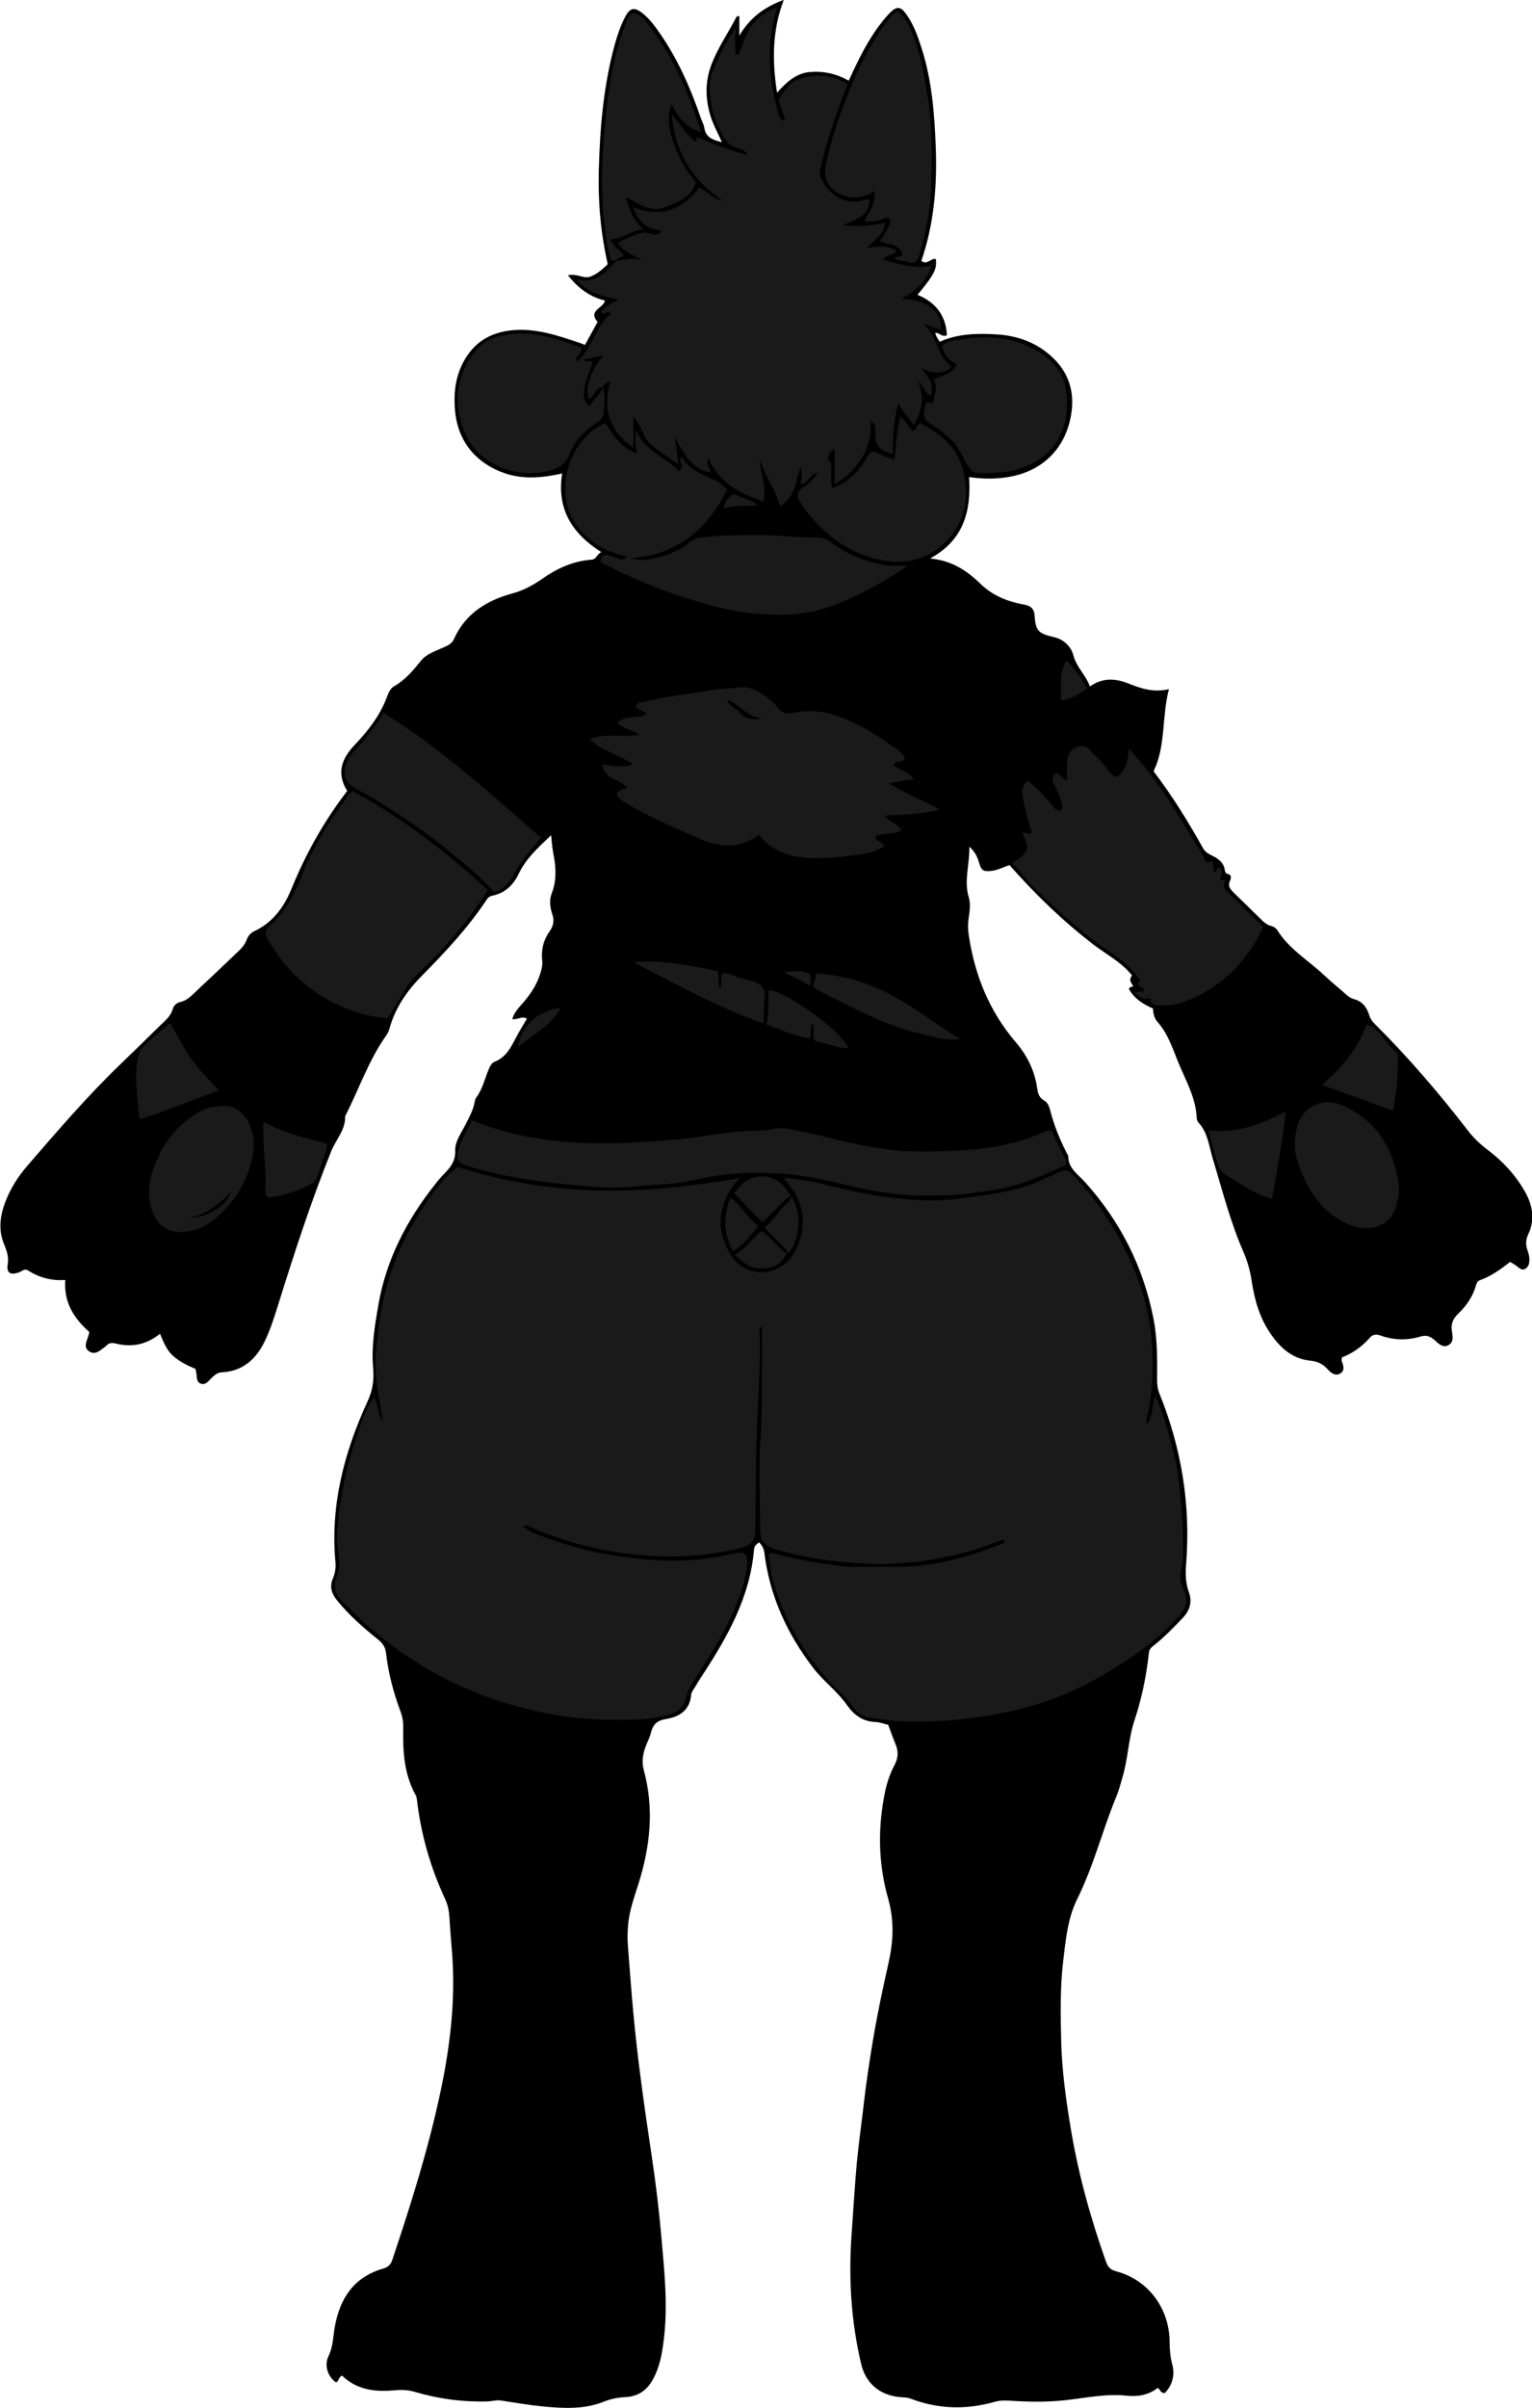 <?xml version="1.0" encoding="utf-8"?>
<!-- Generator: Adobe Illustrator 24.1.2, SVG Export Plug-In . SVG Version: 6.00 Build 0)  -->
<svg version="1.1" id="Layer_1" xmlns="http://www.w3.org/2000/svg" xmlns:xlink="http://www.w3.org/1999/xlink" x="0px" y="0px"
	 viewBox="0 0 179.71 282.35" enable-background="new 0 0 179.71 282.35" xml:space="preserve">
<g>
	<path d="M70.53,64.74c-3.46-2.2-5.24-5.09-4.59-9.22c-2.35,0.52-4.56,0.72-6.74-0.03c-3.03-1.04-5.46-3.4-5.82-7.31
		c-0.2-2.17,0.06-4.22,1.19-6.11c1.32-2.2,3.33-3.21,5.85-3.37c2.66-0.17,5.1,0.68,7.56,1.5c0.19,0.06,0.37,0.14,0.64,0.24
		c0.51-0.92,1-1.82,1.48-2.69c-1.17-1.36,0.68-1.6,0.87-2.51c-1.75-0.4-3.12-1.42-4.35-2.96c1.07-0.25,1.85,0.46,2.65,0.15
		c0.79-0.3,1.41-0.87,2.02-1.45c-0.82-3.63-1.15-7.28-1.05-10.95c0.13-5.03,0.55-10.03,1.9-14.9c0.3-1.07,0.66-2.12,1.18-3.12
		c0.57-1.1,1.08-1.23,2.05-0.46c0.85,0.68,1.49,1.55,2.1,2.45c2.07,3.01,3.53,6.32,4.71,9.76c0.14,0.41,0.37,0.81,0.44,1.23
		c0.17,1.11,0.95,1.42,2.06,1.68c-0.52-1.18-1.08-2.16-1.39-3.25c-0.56-1.98-0.57-3.94,0.17-5.86c0.75-1.98,1.98-3.72,2.94-5.6
		c0.02-0.04,0.14-0.04,0.33-0.09c0,0.79,0,1.55,0,2.31c1.18-2.03,2.85-3.32,5.21-4.2c-1.37,3.62-1.37,7.15-0.79,10.88
		c1.12-1.23,2.23-2.29,3.91-2.42c1.6-0.12,3.08,0.21,4.5,1.02c1.11-2.43,2.24-4.77,3.85-6.82c0.34-0.44,0.71-0.87,1.11-1.26
		c0.65-0.63,1.13-0.6,1.68,0.14c0.93,1.22,1.43,2.65,1.9,4.1c1.22,3.79,1.52,7.73,1.67,11.67c0.17,4.53-0.21,9-1.69,13.3
		c0.69,0.53,1.12-0.35,1.69-0.22c0.16,1.17-0.17,1.82-2.14,4.2c2.14,0.88,3.33,2.43,3.45,4.74c-0.61,0.27-0.88-0.34-1.37-0.27
		c0.07,0.36,0.26,0.63,0.53,1.03c2.06-0.93,4.28-0.99,6.51-0.87c2.59,0.13,4.93,0.97,6.81,2.8c1.81,1.75,2.49,3.93,2.12,6.43
		c-0.63,4.23-3.51,6.99-7.75,7.56c-1.39,0.19-2.77,0.17-4.25-0.05c0.25,3.99-0.62,7.4-4.58,9.55c2.56,0.23,4.33,1.42,5.96,3.01
		c1.36,1.32,3.12,2.04,5,2.38c0.8,0.14,1.25,0.42,1.31,1.36c0.12,1.83,0.52,2.06,2.38,2.5c1.04,0.24,1.92,1.13,2.15,2.06
		c0.36,1.44,1.47,2.33,1.95,3.7c1.49-1.07,3.02-0.95,4.51-0.36c1.46,0.58,2.91,1.1,4.76,0.67c-0.86,3.3-0.34,6.61-1.8,9.63
		c2.17,2.84,4.06,5.9,5.81,9.03c0.39,0.7,1.1,0.8,1.64,1.19c0.42,0.3,0.72,0.63,0.85,1.09c0.09,0.33,0.01,0.67,0.52,0.77
		c0.32,0.06,0.27,0.5,0.16,0.73c-0.32,0.65,0.03,1.04,0.45,1.45c1.04,1,2.06,2.02,3.09,3.02c0.37,0.36,0.74,0.73,1.28,0.86
		c0.32,0.08,0.59,0.29,0.76,0.56c1.4,2.21,3.67,3.52,5.51,5.27c0.67,0.63,1.38,1.21,2.07,1.81c0.42,0.37,0.82,0.8,1.37,0.94
		c1.03,0.26,1.52,1.02,1.8,1.91c0.13,0.41,0.34,0.7,0.62,0.98c3.95,3.92,7.56,8.14,10.96,12.54c0.66,0.86,1.44,1.59,2.31,2.25
		c1.74,1.31,3.2,2.88,4.3,4.78c0.95,1.64,1.29,3.34,0.45,5.11c-0.32,0.67-0.31,1.28-0.07,1.94c0.08,0.22,0.15,0.46,0.18,0.69
		c0.06,0.53,0.04,1.1-0.44,1.41c-0.46,0.29-0.8-0.18-1.16-0.41c-0.2-0.13-0.41-0.25-0.63-0.39c-1.08,0.83-2.16,1.64-3.46,2.11
		c-0.28,0.1-0.44,0.25-0.53,0.57c-0.36,1.34-1.13,2.46-2.12,3.41c-0.6,0.57-0.86,1.18-0.73,2.01c0.09,0.57,0.25,1.27-0.36,1.64
		c-0.7,0.41-1.23-0.18-1.68-0.58c-0.53-0.47-0.98-0.61-1.7-0.39c-1.52,0.45-3.07,0.41-4.58-0.12c-0.47-0.17-0.91-0.21-1.3,0.24
		c-0.91,1.03-2,1.82-3.28,2.31c-0.01,0.17-0.06,0.3-0.03,0.4c0.21,0.54,0.43,1.14-0.19,1.5c-0.59,0.33-1.1-0.12-1.46-0.52
		c-0.56-0.63-1.18-0.91-2.04-1c-2.15-0.22-3.59-1.57-4.74-3.3c-1.23-1.83-1.8-3.9-2.12-6.04c-0.18-1.19-0.49-2.3-0.97-3.41
		c-1.55-3.54-2.49-7.29-3.61-10.98c-0.43-1.43-0.56-2.98-1.64-4.16c-0.13-0.14-0.22-0.36-0.23-0.55c-0.1-2.47-1.37-4.55-2.25-6.75
		c-0.63-1.57-1.18-3.22-2.35-4.53c-0.37-0.42-0.52-0.98-0.53-1.57c-1.17-0.51-2.2-1.17-2.82-2.28c0.06-0.34,0.36-0.2,0.49-0.34
		c-0.43-0.74-0.43-0.74-0.14-1.27c-1.21-1.54-2.96-2.42-4.47-3.58c-3.6-2.76-6.84-5.89-9.88-9.34c-0.7,0.18-1.35,0.59-2.11,0.67
		c-0.98,0.09-1.18-0.01-1.46-0.93c-0.2-0.64-0.43-1.27-1.15-1.9c0.04,2.1-0.66,3.98-0.07,5.92c0.27,0.9,0.06,1.83-0.05,2.74
		c-0.07,0.61-0.03,1.18,0.06,1.78c0.71,4.67,2.42,8.88,5.52,12.5c1.35,1.57,2.23,3.39,2.51,5.47c0.08,0.57,0.26,1.04,0.81,1.35
		c0.47,0.27,0.62,0.82,0.75,1.32c0.44,1.7,1.12,3.31,1.91,4.88c0.05,0.11,0.16,0.21,0.16,0.32c0,1.46,1.18,2.16,2,3.08
		c4.11,4.58,6.79,9.87,7.99,15.93c0.48,2.42,0.45,4.84,0.43,7.27c0,0.57,0.08,1.09,0.3,1.62c2.58,6.39,3.65,13.01,3.11,19.89
		c-0.09,1.12-0.08,2.24,0.31,3.31c0.44,1.2,0.11,2.19-0.73,3.07c-1.08,1.13-2.16,2.25-3.39,3.22c-0.28,0.22-0.52,0.42-0.56,0.85
		c-0.29,2.7-0.84,5.35-1.69,7.92c-0.72,2.17-0.75,4.47-1.4,6.64c-0.23,0.76-0.41,1.54-0.72,2.27c-1.64,3.97-2.67,8.16-4.59,12.02
		c-1.12,2.26-1.35,4.73-1.64,7.17c-0.38,3.14-0.33,6.31-0.25,9.46c0.08,3.47,0.56,6.91,1.13,10.33c0.88,5.32,2.32,10.47,4.11,15.54
		c0.23,0.65,0.49,0.98,1.24,1.18c3.74,1,6.21,4.34,6.24,8.25c0.01,0.91,0.07,1.79,0.32,2.7c0.32,1.2,0,2.42-0.89,3.32
		c-0.53,0-0.53-0.44-0.82-0.61c-1.06,0.84-2.35,1.06-3.62,0.92c-2.46-0.27-4.84,0.27-7.25,0.53c-2.2,0.24-4.39,0.19-6.59,0.05
		c-0.57-0.04-1.11-0.02-1.64,0.13c-3.33,0.95-6.61,0.88-9.85-0.35c-0.31-0.12-0.61-0.16-0.93-0.17c-2.55-0.11-4.35-1.5-4.92-3.94
		c-1.17-4.97-1.48-10.01-1.12-15.1c0.2-2.79,0.36-5.58,0.61-8.36c0.22-2.38,0.57-4.75,0.84-7.13c0.27-2.37,0.63-4.73,1.02-7.09
		c0.51-3.1,1.16-6.17,1.85-9.23c0.58-2.55,0.72-5.02-0.03-7.64c-1.17-4.11-1.23-8.34-0.35-12.56c0.23-1.1,0.6-2.15,1.12-3.13
		c0.42-0.8,0.45-1.58,0.1-2.41c-0.3-0.73-0.57-1.49-0.86-2.27c-0.49-0.11-0.99-0.31-1.49-0.33c-1.5-0.05-2.53-0.82-3.35-1.99
		c-1.13-1.61-2.75-2.78-3.95-4.34c-3.07-4.01-5.11-8.43-5.73-13.47c-0.06-0.51-0.27-0.91-0.62-1.26c-0.32,0.2-0.57,0.43-0.6,0.84
		c-0.46,5.51-3.06,10.16-6,14.65c-0.33,0.5-0.65,1.01-0.95,1.52c-0.16,0.27-0.4,0.55-0.42,0.85c-0.15,1.8-1.37,2.6-2.9,2.84
		c-1.09,0.17-1.59,0.64-1.83,1.64c-0.13,0.54-0.4,1.04-0.6,1.56c-0.35,0.91-0.49,1.87-0.23,2.81c1.24,4.54,0.75,8.99-0.65,13.41
		c-0.49,1.55-1.05,3.08-1.19,4.73c-0.07,0.84-0.09,1.67-0.02,2.51c0.22,2.7,0.4,5.41,0.66,8.11c0.24,2.5,0.52,4.99,0.85,7.48
		c0.4,3.08,0.85,6.15,1.31,9.22c0.46,3.08,0.83,6.16,1.1,9.26c0.35,3.98,0.78,7.96,0.3,11.95c-0.2,1.69-0.48,3.37-1.37,4.91
		c-0.74,1.27-1.8,1.88-3.21,1.94c-0.89,0.04-1.73,0.23-2.55,0.56c-2.23,0.87-4.55,0.76-6.85,0.55c-1.7-0.16-3.39-0.44-5.08-0.71
		c-0.58-0.1-1.11,0.09-1.66,0.1c-2.9,0.08-5.73-0.3-8.5-1.12c-0.82-0.24-1.6-0.26-2.46-0.18c-2.23,0.21-4.36-0.07-6.07-1.72
		c-0.41,0.13-0.36,0.64-0.71,0.79c-0.92-0.61-1.44-1.95-0.88-3.09c0.55-1.13,0.53-2.31,0.74-3.46c0.62-3.38,2.27-5.83,5.71-6.81
		c0.55-0.16,0.85-0.47,1.03-1.01c2.2-6.56,4.28-13.16,5.7-19.94c1.09-5.2,1.71-10.46,1.33-15.81c-0.11-1.47-0.25-2.94-0.33-4.42
		c-0.04-0.72-0.18-1.42-0.48-2.09c-1.75-3.74-2.87-7.67-3.34-11.77c-0.02-0.19-0.09-0.39-0.19-0.56c-1.33-2.44-1.46-5.11-1.41-7.79
		c0.01-0.65-0.07-1.25-0.3-1.87c-0.84-2.24-1.45-4.55-1.72-6.93c-0.08-0.7-0.42-1.14-0.94-1.57c-1.75-1.4-3.43-2.87-4.84-4.63
		c-0.63-0.79-0.85-1.6-0.44-2.55c0.25-0.6,0.35-1.22,0.29-1.87c-0.62-6.66,1.02-12.89,3.77-18.87c0.59-1.28,0.78-2.51,0.65-3.92
		c-0.22-2.47,0.19-4.93,0.61-7.37c0.93-5.36,3.35-10.01,6.71-14.22c0.15-0.19,0.3-0.38,0.45-0.56c0.85-0.98,1.93-1.72,1.86-3.34
		c-0.04-1.06,0.72-2.08,1.22-3.07c0.45-0.89,0.94-1.76,1.09-2.77c0.02-0.12,0.06-0.24,0.13-0.33c0.77-1.03,1.03-2.28,1.52-3.43
		c0.14-0.33,0.34-0.68,0.68-0.82c1.35-0.53,1.91-1.72,2.52-2.88c0.39-0.74,0.83-1.44,1.25-2.16c-0.6-0.36-1.11,0.17-1.72,0.05
		c0.25-0.88,0.88-1.45,1.4-2.07c0.81-0.96,1.47-1.98,1.86-3.18c0.18-0.54,0.31-1.07,0.25-1.63c-0.13-1.24,0.14-2.38,0.86-3.4
		c0.44-0.62,0.6-1.22,0.33-2.01c-0.26-0.78-0.39-1.62-0.07-2.46c0.59-1.5,0.51-3.05,0.2-4.59c-0.13-0.67-0.19-1.34-0.27-2.22
		c-1.52,1.44-2.95,2.73-3.81,4.53c-0.63,1.33-1.62,2.27-3.1,2.56c-0.43,0.09-0.6,0.38-0.78,0.66c-2.15,3.2-4.77,5.99-7.47,8.73
		c-1.75,1.76-3.16,3.8-3.82,6.26c-0.07,0.26-0.21,0.52-0.37,0.75c-2.07,2.91-3.19,6.31-4.81,9.45c0.05,1.61-1.08,2.74-1.63,4.1
		c-2.42,6.01-4.41,12.18-6.34,18.37c-0.43,1.37-0.87,2.73-1.51,4.02c-1.02,2.07-2.59,3.43-5,3.55c-0.54,0.03-0.85,0.34-1.21,0.68
		c-0.34,0.32-0.66,0.83-1.2,0.66c-0.62-0.19-0.48-0.84-0.58-1.33c-0.02-0.12-0.05-0.23-0.09-0.42c-0.92-0.38-1.85-0.83-2.63-1.52
		c-0.77-0.69-1.11-1.63-1.53-2.59c-1.57,1.26-3.29,1.63-5.2,1.14c-0.4-0.1-0.8-0.09-1.1,0.26c-0.03,0.03-0.06,0.06-0.09,0.08
		c-0.57,0.41-1.16,1.06-1.89,0.6c-0.8-0.51-0.26-1.28-0.09-1.95c0.02-0.08,0.04-0.15,0.08-0.34c-1.75-1.55-3.02-3.42-2.82-6.1
		c-1.6,0.12-3.06-0.28-4.4-1.13c-0.39-0.25-0.68,0.11-0.99,0.22c-1.05,0.38-1.53,0.12-1.36-0.96c0.16-0.98-0.2-1.71-0.52-2.56
		c-0.57-1.53-0.37-3.12,0.21-4.66c0.6-1.59,1.49-3,2.59-4.28c3.53-4.08,7.04-8.18,10.94-11.93c1.53-1.47,3.04-2.95,4.55-4.44
		c0.62-0.61,1.33-1.13,1.59-2.04c0.11-0.4,0.46-0.72,0.84-0.8c0.85-0.18,1.37-0.78,1.95-1.32c1.49-1.4,2.97-2.79,4.44-4.2
		c0.57-0.54,1.18-1.05,1.46-1.84c0.14-0.4,0.46-0.77,0.87-0.96c2.17-1,3.5-2.86,4.34-4.91c1.68-4.13,3.82-7.97,6.56-11.53
		c-1.26-2.04-0.7-3.74,0.86-5.38c1.57-1.65,2.98-3.44,3.79-5.62c0.18-0.49,0.41-1.03,0.85-1.28c1.32-0.74,2.24-1.86,3.17-3.01
		c0.63-0.78,1.65-1.1,2.55-1.51c0.52-0.23,1.05-0.44,1.29-0.99c1.35-3.03,3.88-4.57,6.92-5.39c1.3-0.35,2.43-0.99,3.51-1.74
		c1.73-1.21,3.6-2.05,5.72-2.2C69.98,65.59,69.99,64.99,70.53,64.74z"/>
	<path fill="#1A1A1A" d="M92.05,138.1c1.22,0.18,2.46,0.27,3.65,0.56c2.94,0.71,5.89,1.43,8.88,1.78c2.5,0.29,5.02,0.47,7.59,0.15
		c2.51-0.31,4.99-0.61,7.43-1.26c1.65-0.44,3.14-1.23,4.69-1.91c0.66-0.29,1.05-0.2,1.54,0.3c3.27,3.41,5.68,7.34,7.44,11.71
		c1.63,4.05,2.14,8.25,1.88,12.56c-0.09,1.4-0.24,2.82-0.61,4.2c-0.08,0.28-0.12,0.54,0.06,0.84c0.64-0.99,0.53-2.18,0.9-3.4
		c1.15,2.47,1.69,4.92,2.32,7.35c0.47,1.84,0.54,3.74,0.76,5.62c0.2,1.75,0.18,3.49,0.2,5.24c0.01,0.71-0.01,1.41-0.19,2.12
		c-0.2,0.8-0.15,1.69,0.25,2.44c0.7,1.32,0.17,2.33-0.7,3.28c-2.45,2.69-5.38,4.75-8.5,6.58c-2.28,1.34-4.66,2.47-7.17,3.31
		c-2.12,0.71-4.29,1.23-6.51,1.59c-3.14,0.51-6.29,0.79-9.47,0.7c-1.58-0.05-3.15-0.22-4.71-0.5c-0.75-0.14-1.36-0.68-1.79-1.29
		c-0.66-0.97-1.55-1.7-2.34-2.54c-3.27-3.48-5.61-7.5-6.96-12.08c-0.26-0.9-0.3-1.85-0.52-2.77c-0.09-0.38,0.1-0.67,0.63-0.53
		c1.86,0.48,3.74,0.92,5.65,1.16c1.09,0.14,2.17,0.41,3.28,0.41c1.96,0,3.92,0.01,5.88,0c4.2-0.04,8.14-1.22,12.01-2.72
		c0.07-0.03,0.13-0.1,0.17-0.16c0.03-0.05,0.03-0.13,0.07-0.3c-1.53,0.37-2.89,1.06-4.36,1.43c-2.26,0.56-4.5,1.07-6.84,1.24
		c-1.59,0.12-3.18,0.26-4.76,0.17c-3.7-0.2-7.38-0.63-10.94-1.72c-1.33-0.41-1.79-1.06-1.79-2.44c0-3.52-0.2-7.05,0.05-10.55
		c0.28-3.99,0.07-7.97,0.18-11.96c0.01-0.39,0.05-0.79-0.09-1.17c-0.23,0.09-0.23,0.25-0.22,0.39c0.16,3.99-0.17,7.97-0.31,11.95
		c-0.14,3.91-0.11,7.81-0.18,11.72c-0.02,1-0.54,1.62-1.5,1.87c-3.72,0.95-7.53,1.22-11.33,0.93c-4.72-0.36-9.32-1.43-13.66-3.4
		c-0.23-0.1-0.42-0.21-0.75-0.05c0.54,0.55,1.23,0.81,1.86,1.05c2.68,1,5.41,1.86,8.26,2.31c2.71,0.43,5.41,0.75,8.15,0.69
		c2.14-0.05,4.25-0.32,6.33-0.81c1.39-0.32,1.78-0.08,1.67,1.33c-0.12,1.54-0.61,2.99-1.17,4.43c-1.24,3.18-3.07,6.02-4.91,8.87
		c-0.49,0.76-0.93,1.52-1.13,2.44c-0.24,1.08-1.16,1.62-2.13,1.86c-1.26,0.31-2.56,0.49-3.86,0.52c-1.2,0.02-2.4,0.02-3.6,0
		c-3.49-0.07-6.9-0.66-10.25-1.57c-2.85-0.78-5.6-1.82-8.24-3.17c-3.1-1.59-5.96-3.51-8.64-5.75c-1.23-1.03-2.3-2.19-3.47-3.28
		c-0.89-0.83-1.23-1.78-0.72-2.98c0.45-1.06,0.28-2.2,0.13-3.29c-0.06-0.43-0.15-0.86-0.13-1.29c0.25-4.47,1.2-8.8,2.7-13
		c0.42-1.17,0.88-2.36,1.64-3.48c0.58,0.91,0.46,2.01,1.07,2.88c-0.41-2.62-1.02-5.25-0.82-7.9c0.21-2.74,0.54-5.47,1.32-8.14
		c0.76-2.63,1.79-5.12,3.2-7.45c1.41-2.34,2.88-4.64,5.06-6.38c5.35,1.7,10.83,2.62,16.46,2.75c5.59,0.13,11.09-0.5,16.64-1.43
		c-1.2,1.17-1.85,2.52-2.16,4.06c-0.48,2.35,0.88,5.83,3.17,6.69c1.99,0.74,4.31-0.01,5.5-2.22c1.44-2.68,1.11-5.85-1.01-8.07
		C92.17,138.51,92.02,138.42,92.05,138.1z"/>
	<path fill="#1A1A1A" d="M70.7,45.47c0.35,0.97,0.16,1.97,0.13,2.94c-0.01,0.55-0.5,0.94-0.97,1.25c-1.36,0.89-2.43,2.03-3.03,3.56
		c-0.49,1.24-1.42,1.77-2.67,2.06c-3.35,0.79-7.58-0.69-9.24-3.78c-1.88-3.48-1.7-7.38,1.03-10.55c0.83-0.97,2.06-1.46,3.31-1.68
		c3.1-0.55,5.97,0.38,8.81,1.47c0.06,0.02,0.09,0.12,0.12,0.17c0.18,0.6-0.86,0.74-0.51,1.52c0.97-0.83,1.45-1.92,2.02-2.9
		c0.58-0.99,0.99-2.08,1.99-2.73c-0.43-0.55-0.82,0.33-1.19-0.25c0.41-0.61,1.19-0.84,2.03-1.45c-1.92-0.36-3.61-0.79-4.98-2.37
		c2.39,0.68,3.5-0.93,4.8-2.16l-0.04,0.04c1-0.15,1.99-0.5,3.06-0.01c-0.96-0.79-2.29-0.93-2.9-2.16c0.96-0.43,1.9-0.9,2.92-1.15
		c0.33-0.08,0.61,0.05,0.92,0.13c0.44,0.11,0.96,0.25,1.3-0.4c-1.72-0.08-2.73-1.03-3.36-2.72c3.21,1.24,5.72,0.39,7.75-2.28
		c0.94,0.29,1.56,1.38,2.78,1.51c-3.52-2.37-5.59-5.58-5.96-10.06c1.05,1.13,1.68,2.3,2.69,3.13c0.32-0.05,0.19-0.28,0.24-0.56
		c1.88,0.86,3.82,1.56,6,2.18c-0.37-0.61-0.81-0.78-1.17-0.85c-0.83-0.17-1.28-0.68-1.7-1.34c-1.03-1.6-1.48-3.4-1.63-5.24
		c-0.08-0.94,0.15-2,0.53-2.88c0.7-1.65,1.51-3.27,2.61-4.74c-0.25,1.09-0.15,2.16-0.11,3.24c0.43,0.07,0.44-0.21,0.54-0.48
		c0.23-0.63,0.47-1.25,0.75-1.86c0.72-1.53,1.88-2.58,3.57-3.2c-1.25,4.21-1.04,8.33,0.18,12.42c0.1,0.32,0.17,0.77,0.67,0.88
		c0.18-0.4-0.15-0.69-0.2-1.03c-0.08-0.59-0.69-1.13-0.26-1.78c0.57-0.86,1.16-1.75,2.2-2.09c1.95-0.66,3.84-0.49,5.7,0.56
		c-1.26,3.3-2.47,6.6-3.2,10.06c-0.09,0.44-0.07,0.75,0.11,1.11c0.91,1.77,2.82,3.26,5.18,2.41c0.14-0.05,0.31-0.02,0.49-0.03
		c-0.01,1.92-1.52,2.34-3.14,3c1.9,0.33,3.45,0.01,5-0.26c-0.23,1.07-0.38,1.27-2.24,2.98c1.29-0.23,2.46-0.36,3.56,0.32
		c-0.42,0.56-1.23,0.34-1.55,1.06c1.85,0.4,3.62,1.2,5.62,0.64c-0.5,1.84-1.74,2.97-3.53,3.92c2.91,0,4.83,1.59,4.64,3.59
		c-0.7-0.22-1.39-0.44-2.08-0.65c1.68,1.31,1.54,3.77,3.32,5c-1.06,1.04-2.21,0.81-3.5,0.2c1.25,1.7,1.25,1.7,1.14,3.22
		c-0.85-0.22-0.84-1.2-1.55-1.65c0.76,1.79,0.49,3.44-0.55,5.16c-0.46-0.99-1.32-1.54-1.75-2.67c-0.58,2.11-0.72,4.05-0.64,6.04
		c-1.89-0.71-2.05-0.91-2.08-2.66c-0.01-0.44,0.01-0.88-0.53-1.31c0.04,1.6-0.2,3.04-1.01,4.3c-0.79,1.24-1.73,2.35-3.23,3.15
		c0-1.43,0-2.72,0-4.14c-0.74,0.39-0.74,0.95-0.8,1.48c-0.35,0.5-0.64,1.06-1.17,1.41c-0.5-0.13-0.69,0.31-0.98,0.55
		c-0.32,0.26-0.51,0.73-1.05,0.63c0.22-0.65,0.11-1.31,0.02-1.98c-0.64,1.61-0.58,3.58-2.41,4.62c-0.62-1.92-1.71-3.58-2.44-5.44
		c0.16,1.63,0.82,3.18,0.48,4.91c-2.7-0.92-5.16-2.1-6.44-5.02c-0.43,0.71,0.25,1.1,0.23,1.63c-2.37-0.45-3.16-2.39-4.2-4.13
		c0.14,1.01,0.28,2.02,0.44,3.18c-1.17-0.84-2.23-1.51-3.2-2.31c-0.97-0.8-1.06-2.15-2.08-3.26c0,1.3,0,2.34,0,3.59
		c-1.44-0.97-2.32-2.08-2.81-3.49c-0.47-1.37-0.23-2.77,0.05-4.25c-0.53,0.14-0.71,0.38-0.86,0.67c-0.93-0.02-0.88,1.1-1.65,1.4
		c-0.47-2.06,0.61-3.59,1.7-5.14c-0.85,0.1-1.55,0.39-2.36,0.48c0.38,0.4,0.84,0.07,1.17,0.32c-1.3,3.14-1.41,4.43-0.38,5.17
		C69.59,46.87,70.34,46.33,70.7,45.47z"/>
	<path fill="#1A1A1A" d="M70.68,89.64c1.26,0.17,2.41,0.41,3.6-0.01c-1.59-1.11-3.56-1.53-5.12-2.95c1.93-0.8,3.85-0.15,5.86-0.52
		c-0.9-0.59-1.87-0.73-2.66-1.38c0.99-1,2.43-0.4,3.48-1.06c-0.31-0.41-0.9-0.43-1.25-0.82c0.13-0.64,0.76-0.56,1.14-0.65
		c2.49-0.59,5.03-0.88,7.55-1.3c1.09-0.18,2.2-0.19,3.28-0.34c1.28-0.18,2.54,0.41,3.57,1.28c0.39,0.34,0.8,0.69,1.1,1.11
		c0.47,0.66,1.12,0.76,1.79,0.61c2.93-0.67,5.55,0.28,8.05,1.59c1.42,0.75,2.73,1.71,4.07,2.61c0.39,0.26,0.7,0.64,1,0.92
		c-0.11,0.92-1.1,0.28-1.3,0.99c0.61,0.66,1.8,0.64,2.34,1.72c-1.03,0-1.9,0.22-2.92,0.4c1.93,1.23,4,1.98,5.95,3.1
		c-2.07,0.54-4.19,0.57-6.44,0.69c0.58,0.79,1.53,0.92,1.98,1.73c-0.94,0.6-2.12,0.22-3.06,0.75c0.07,0.61,0.82,0.57,1.06,1.13
		c-1.14,0.74-2.49,0.9-3.77,1.07c-1.21,0.16-2.43,0.3-3.67,0.32c-2.81,0.05-5.38-0.38-7.29-2.72c-2.15,1.48-4.32,1.56-6.65,0.56
		c-3.08-1.32-6.15-2.63-9.04-4.35c-0.14-0.08-0.26-0.17-0.39-0.27c-0.77-0.57-0.75-0.9,0.09-1.3c0.14-0.06,0.3-0.07,0.5-0.12
		C72.83,91.26,70.83,91.49,70.68,89.64z M89.51,84.15c-1.76,0.16-2.61-1.59-4.24-2.08c0.31,0.81,1.01,0.89,1.38,1.37
		C87.39,84.39,88.38,84.51,89.51,84.15z"/>
	<path fill="#1A1A1A" d="M133.09,116.43c0.52-0.23,0.86-0.06,1.11-0.27c-0.05-0.45-0.52-0.38-0.7-0.66
		c-0.15-0.28,0.26-0.34,0.23-0.52c-1.26-2.12-3.39-3.16-5.23-4.55c-1.23-0.93-2.39-1.94-3.57-2.94c-1.3-1.11-2.5-2.33-3.74-3.52
		c-0.89-0.85-1.51-1.92-2.47-2.72c2.07-1.48,2.07-1.48,1.22-3.54c0.34-0.34,0.74,0.45,1.11-0.15c-0.5-1.2-0.74-2.54-1.04-3.87
		c-0.18-0.8-0.15-1.47,0.48-2.14c1.16,0.7,1.93,1.81,2.85,2.76c0.18,0.19,0.25,0.51,0.54,0.59c0.2,0.06,0.4,0.32,0.63,0.04
		c0.14-0.17,0.14-0.31,0.09-0.53c-0.2-0.8-0.47-1.58-0.88-2.29c-0.31-0.55-0.39-1.02,0.11-1.48c0.53,0.07,0.69,0.65,1.34,0.87
		c0-0.8-0.03-1.53,0.01-2.26c0.05-1.02,0.81-1.76,1.7-1.76c0.4,0,0.68,0.14,0.93,0.43c0.65,0.75,1.45,1.35,2.01,2.2
		c0.28,0.42,0.63,0.95,1.32,0.98c0.85-0.86,1.28-1.91,1.24-3.4c1.03,1.23,1.95,2.24,2.76,3.33c2.25,3,4.08,6.25,6.05,9.43
		c0.15,0.24,0.05,0.91,0.86,0.57c0.36-0.15,0.2,0.78,0.39,1.2c0.34-0.02,0.29-0.41,0.55-0.53c0.63,0.4,0.24,0.92,0.14,1.4
		c0.13,0.38,0.44-0.21,0.61,0.25c-0.5,0.77,0.22,1.21,0.73,1.71c1.22,1.21,2.45,2.41,3.7,3.64c-1.96,4.24-5.03,7.18-9.34,8.8
		c-0.9,0.34-1.84,0.47-2.8,0.39c-0.46-0.04-1,0.03-1.06-0.67c-0.02-0.25-0.17-0.17-0.33-0.12
		C134.02,117.26,133.68,116.79,133.09,116.43z"/>
	<path fill="#1A1A1A" d="M85.3,57.41c-2.37,4.8-5.99,7.66-11.37,8.04c1.57,0.43,3.04,0.06,4.47-0.47c0.92-0.34,1.84-0.78,2.57-1.43
		c0.54-0.48,1.09-0.51,1.72-0.58c2.34-0.26,4.69-0.22,7.04-0.22c2.01,0,4.01,0.35,6.03,0.26c0.63-0.03,1.26,0.24,1.76,0.61
		c1.93,1.45,4.12,2.28,6.47,2.69c0.69,0.12,1.42,0.02,2.43,0.02c-1.34,1.03-2.56,1.7-3.77,2.37c-2.73,1.51-5.59,2.83-8.69,3.23
		c-2.07,0.27-4.19,0.17-6.31-0.09c-3-0.37-5.83-1.26-8.66-2.22c-2.94-1-5.77-2.29-8.53-3.71c0.02-0.75,0.38-0.95,1.01-0.76
		c0.37,0.11,0.74,0.24,1.11,0.38c0.39,0.15,0.7,0.14,0.87-0.31c-4.2-0.82-6.71-3.95-7.07-6.71c-0.51-3.84,1.6-7.67,4.68-8.9
		c0.86,1.47,1.79,2.91,3.68,3.58c-0.24-0.96-0.27-1.82-0.09-2.75c0.84,2.48,3.42,3.08,4.95,4.82c0.92-0.46-0.21-1.19,0.37-1.71
		c0.82,1.43,2.24,2.08,3.7,2.65C84.33,56.45,84.78,56.89,85.3,57.41z"/>
	<path fill="#1A1A1A" d="M57.21,104.38c-2.06,3.32-4.48,6.18-7.18,8.81c-0.93,0.91-1.92,1.75-2.57,2.95
		c-0.6,1.09-1.31,2.14-1.99,3.26c-3.33-0.27-6.3-1.5-8.99-3.46c-2.11-1.54-3.73-3.52-5.04-5.76c-0.38-0.65-0.41-1.06,0.28-1.68
		c1.77-1.59,2.84-3.68,3.7-5.89c1.22-3.14,2.99-5.98,4.97-8.68c0.25-0.35,0.38-0.8,0.79-1.03c0.07-0.04,0.14-0.07,0.23-0.11
		C47.17,95.92,52.35,99.88,57.21,104.38z"/>
	<path fill="#1A1A1A" d="M55.33,131.35c2.79,1.17,5.51,1.82,8.33,2.23c3.4,0.49,6.82,0.58,10.22,0.41c3.02-0.15,6.05-0.34,9.07-0.83
		c1.74-0.28,3.52-0.5,5.3-0.57c0.83-0.03,1.65,0.01,2.48-0.2c1.09-0.27,2.22,0.09,3.29,0.29c2.58,0.49,5.1,1.28,7.69,1.72
		c1.62,0.27,3.27,0.56,4.93,0.6c2.71,0.06,5.41,0,8.1-0.27c2.58-0.26,5.11-0.87,7.51-1.89c0.36-0.15,0.7-0.33,1.12-0.23
		c0.52,1.09,1.03,2.2,1.58,3.28c0.24,0.47,0.13,0.74-0.33,0.93c-2.24,0.95-4.44,1.99-6.85,2.49c-1.43,0.3-2.87,0.47-4.31,0.67
		c-1.63,0.23-3.25,0.19-4.88,0.21c-3.54,0.03-6.99-0.64-10.39-1.5c-3.8-0.96-7.64-1.33-11.54-1.11c-1.68,0.1-3.37,0.38-5.02,0.75
		c-1.51,0.34-3.05,0.52-4.56,0.6c-2.14,0.12-4.28,0.46-6.43,0.3c-5.31-0.38-10.6-0.92-15.72-2.48c-1.27-0.39-1.46-0.8-1.09-2.1
		C54.16,133.49,54.87,132.54,55.33,131.35z"/>
	<path fill="#1A1A1A" d="M104.86,30.29c0.38-0.26,0.86-0.06,1.02-0.55c-0.48-1.16-1.7-1.04-2.64-1.47c0.35-0.57,0.75-1.12,1.01-1.72
		c0.09-0.22,0.37-0.54,0.1-0.87c-0.31-0.37-0.58-0.06-0.85,0.03c-0.68,0.24-1.37,0.32-2.13,0.19c0.63-1.07,1.38-2.07,1.22-3.49
		c-1.24,0.8-2.46,0.98-3.79,0.46c-1.5-0.58-2.25-1.82-1.95-3.37c0.72-3.72,2.05-7.23,3.57-10.69c0.83-1.88,1.79-3.68,2.95-5.35
		c0.53-0.76,1.05-1.56,1.81-2.15c1.21,0.77,1.61,2,2.05,3.16c0.82,2.17,1.19,4.46,1.57,6.75c0.57,3.39,0.51,6.81,0.45,10.22
		c-0.04,2.88-0.6,5.7-1.4,8.47c-0.24,0.85-0.76,1.03-1.39,0.79C105.97,30.51,105.43,30.66,104.86,30.29z"/>
	<path fill="#1A1A1A" d="M95.89,55.51c0.53-0.36,0.82-0.91,1.17-1.41c0.4-0.09,0.44,0.13,0.45,0.46c0.03,0.87-0.1,1.74,0.11,2.71
		c1.74-0.68,2.98-1.8,3.88-3.33c0.68-1.17,0.77-1.2,2.04-0.54c0.41,0.22,0.85,0.37,1.4,0.45c0.17-1.68,0.27-3.34,0.66-5
		c0.68,0.5,0.92,1.27,1.51,1.68c0.46-0.19,0.4-0.72,0.79-0.94c2.3,1.22,4.32,2.73,5.04,5.41c0.93,3.44,0.22,6.56-2.45,8.94
		c-1.84,1.64-4.24,2.2-6.67,1.81c-4.11-0.66-7.18-3.03-9.6-6.32c-0.14-0.19-0.22-0.42-0.36-0.61c-0.53-0.71-0.29-1.27,0.37-1.68
		C94.89,56.71,95.47,56.2,95.89,55.51z"/>
	<path fill="#1A1A1A" d="M45,83.59c6.74,4.18,12.53,9.46,18.44,14.63c-1.15,1.5-2.45,2.82-3.29,4.51c-0.41,0.83-1.21,1.54-2.17,1.9
		c-1.62-1.86-3.54-3.38-5.42-4.93c-2.46-2.02-5.11-3.8-7.81-5.49c-0.97-0.6-1.95-1.18-2.96-1.72c-1.36-0.72-1.68-1.69-1.1-3.12
		c0.36-0.88,1.08-1.47,1.65-2.15C43.29,86.07,44.19,84.89,45,83.59z"/>
	<path fill="#1A1A1A" d="M112.22,42.67c-0.97-0.38-1.51-1.14-1.74-2.14c0.69-0.64,1.62-0.63,2.44-0.76
		c3.59-0.58,7.01-0.09,9.95,2.21c1.13,0.88,1.91,2.2,2.14,3.6c0.64,3.93-0.68,7.59-5,9.24c-1.75,0.67-3.48,0.62-5.26,0.66
		c-0.57,0.01-0.81-0.32-1.1-0.73c-0.79-1.08-1.12-2.45-2.23-3.34c-0.61-0.49-1.17-1.06-1.86-1.46c-1.07-0.63-1.53-1-0.88-2.82
		c1.03,0.48,0.79-0.31,0.95-0.88c0.18-0.6,0.25-1.14-0.12-1.74C110.47,43.94,111.77,43.97,112.22,42.67z"/>
	<path fill="#1A1A1A" d="M72.35,30.56c-0.2-0.07-0.39-0.02-0.59,0.04c-0.57-1.23-0.6-2.59-0.78-3.89c-0.41-3.04-0.44-6.13-0.24-9.18
		c0.26-3.92,0.63-7.84,1.63-11.67c0.33-1.26,0.78-2.47,1.25-3.67c0.28-0.71,0.88-0.83,1.54-0.29c0.7,0.58,1.19,1.36,1.71,2.1
		c2.13,3.01,3.63,6.34,4.82,9.81c0.19,0.55,0.32,1.13,0.64,1.67c-1.75-0.4-2.77-1.64-3.52-3.23c-1.1,1.77,0.39,6.41,2.81,9.1
		c-0.48,1.79-2.03,2.3-3.52,2.92c-1.7,0.7-3.05-0.27-4.66-1.17c0.38,1.6,0.88,2.75,2,3.77c-1.38,0.21-2.43,1.12-3.86,1.19
		c0.31,0.81,1.1,1.19,1.6,1.87c-0.2,0.32-0.82,0.15-0.89,0.66L72.35,30.56z"/>
	<path fill="#1A1A1A" d="M159.87,144.03c-1.01-0.1-2.24-0.61-3.39-1.43c-2.28-1.64-3.49-4-4.31-6.56c-0.4-1.26-0.35-2.62,0-3.93
		c0.58-2.15,2.81-3.64,5.43-2.43c3.76,1.73,5.77,4.75,6.42,8.82c0.18,1.11,0.01,2.09-0.3,3.09
		C163.21,143.21,162,144.04,159.87,144.03z"/>
	<path fill="#1A1A1A" d="M26.25,129.69c1.36-0.15,2.62,1.05,3.12,2.38c0.55,1.47,0.47,2.91,0.05,4.38c-0.58,2.05-1.6,3.86-3.05,5.39
		c-1.29,1.37-2.86,2.47-4.77,2.61c-2,0.14-3.4-0.82-3.94-3.11c-0.54-2.26,0.21-4.28,1.17-6.22c0.9-1.8,2.26-3.24,3.91-4.38
		C23.73,130.05,24.86,129.72,26.25,129.69z M21.93,142.86c2.37-0.04,4.66-1.44,5.19-3.08C25.64,141.22,24.08,142.54,21.93,142.86z"
		/>
	<path fill="#1A1A1A" d="M19.97,119.94c0.9,1.57,1.59,3.02,2.54,4.33c0.93,1.29,2.04,2.4,3.17,3.58c-3.13,1.16-6.12,2.38-9.16,3.37
		c-0.11-0.1-0.22-0.15-0.22-0.21c-0.11-2.4-0.62-4.79-0.08-7.19c0.16-0.71,0.64-1.17,1.14-1.62
		C18.18,121.47,19.02,120.76,19.97,119.94z"/>
	<path fill="#1A1A1A" d="M141.74,132.55c3.31,0.36,6.18-0.64,9.1-2.25c-0.41,3.59-1.04,6.92-1.63,10.29
		c-2.12-0.6-3.77-1.82-5.49-2.88c-0.53-0.33-0.8-0.85-0.95-1.44C142.45,135.09,142.12,133.93,141.74,132.55z"/>
	<path fill="#1A1A1A" d="M163.42,130.24c-2.8-1.01-5.47-1.98-8.32-3.01c2.28-2.08,4.24-4.23,5.16-7.08c0.63,0.1,0.99,0.46,1.36,0.81
		c0.79,0.73,1.3,1.7,2.13,2.39c0.12,0.1,0.21,0.23,0.22,0.4C164.03,125.89,163.82,127.99,163.42,130.24z"/>
	<path fill="#1A1A1A" d="M74.29,112.81c3.39-0.26,6.66,0.39,9.87,1.07c0.3,0.69-0.04,1.37,0.29,1.99c0.37-0.52,0.01-1.13,0.29-1.69
		c0.68-0.23,1.25,0.26,1.86,0.43c0.98,0.28,2.24,0.41,2.8,1.09c0.59,0.71,0.14,2,0.18,3.03c0.02,0.4,0,0.79,0,1.28
		C84.19,118.13,79.29,115.41,74.29,112.81z"/>
	<path fill="#1A1A1A" d="M112.64,121.82c-1.69,0.26-3.24-0.27-4.79-0.64c-4.28-1.03-8.11-3.17-12.01-5.12
		c-0.43-0.21-0.52-0.54-0.36-0.85c0.16-0.33,0.15-0.69,0.28-1.1c1.79,0.2,3.53,0.47,5.2,1.02c2.13,0.71,4.1,1.75,6.01,2.96
		C108.87,119.3,110.65,120.7,112.64,121.82z"/>
	<path fill="#1A1A1A" d="M30.91,131.59c1.97,0.97,3.88,1.65,5.88,2.08c0.11,0.02,0.22,0.09,0.34,0.11c1.44,0.25,1.44,0.25,0.94,1.71
		c-0.28,0.81-0.54,1.63-0.86,2.43c-0.11,0.28-0.2,0.6-0.51,0.78c-1.55,0.88-3.21,1.44-4.97,1.71c-0.31,0.05-0.53-0.14-0.59-0.46
		c-0.02-0.12-0.02-0.24-0.02-0.36c0.17-2.39-0.28-4.75-0.24-7.13C30.87,132.22,30.89,131.98,30.91,131.59z"/>
	<path fill="#1A1A1A" d="M95.28,119.95c-0.36,0.57-0.02,1.2-0.28,1.81c-1.78-0.24-3.4-1.01-5.11-1.63c0.39-1.37,0.21-2.71,0.27-4.05
		c2.28,0.28,8.53,4.81,9.37,6.83c-1.34-0.02-2.53-0.58-3.78-0.81c-0.32-0.06-0.3-0.42-0.33-0.7
		C95.39,120.93,95.54,120.44,95.28,119.95z"/>
	<path fill="#1A1A1A" d="M92.79,140.15c-1.26,0.9-2.16,2.21-3.39,3.17c-1.09-1.14-2.16-2.25-3.28-3.42
		c0.59-0.62,1.13-1.47,2.14-1.77c1.99-0.59,3.36,0.33,4.21,1.68c0.08,0.13,0.19,0.24,0.29,0.37L92.79,140.15z"/>
	<path fill="#1A1A1A" d="M92.23,146.97c-0.62,1.91-3.48,2.32-4.95,1.07c-0.33-0.28-0.68-0.56-1.1-0.9c1.34-0.79,2.1-1.95,3.19-2.8
		c1.08,0.79,1.81,1.93,2.9,2.66L92.23,146.97z"/>
	<path fill="#1A1A1A" d="M92.27,147.01c0.13-0.49-0.26-0.72-0.53-0.99c-0.67-0.68-1.36-1.34-2.1-2.06c1.06-0.83,1.7-1.94,2.61-2.82
		c0.28-0.28,0.61-0.53,0.54-1l-0.02,0.02c1.08,1.79,1.16,3.66,0.43,5.6c-0.19,0.51-0.39,1-0.96,1.2L92.27,147.01z"/>
	<path fill="#1A1A1A" d="M88.96,143.73c-0.95,1.21-1.75,2.28-3,2.96c-1.07-2.05-1.18-4.07-0.26-6.23
		C87.03,141.36,87.63,142.85,88.96,143.73z"/>
	<path fill="#1A1A1A" d="M127.52,80.72c-0.93,0.64-1.79,1.31-3.05,1.39c0.06-1.61-0.28-3.15,0.62-4.64
		C126.18,78.44,126.83,79.57,127.52,80.72z"/>
	<path fill="#1A1A1A" d="M65.79,118.16c-1.21,2.1-3.22,3.16-5.06,4.61C61.23,120.2,63.03,118.57,65.79,118.16z"/>
	<path fill="#1A1A1A" d="M88.95,59.28c-1.47,0.09-2.74-0.12-4.04,0.35c0.04-0.7,0.39-1.06,0.75-1.41c0.22-0.21,0.46-0.35,0.74-0.18
		C87.15,58.46,88.04,58.59,88.95,59.28z"/>
	<path fill="#1A1A1A" d="M95.07,114.27c0.04,0.45,0.08,0.85-0.05,1.36c-0.98-0.68-2.05-1.09-3.08-1.64
		C92.99,113.92,94.03,113.68,95.07,114.27z"/>
</g>
</svg>
